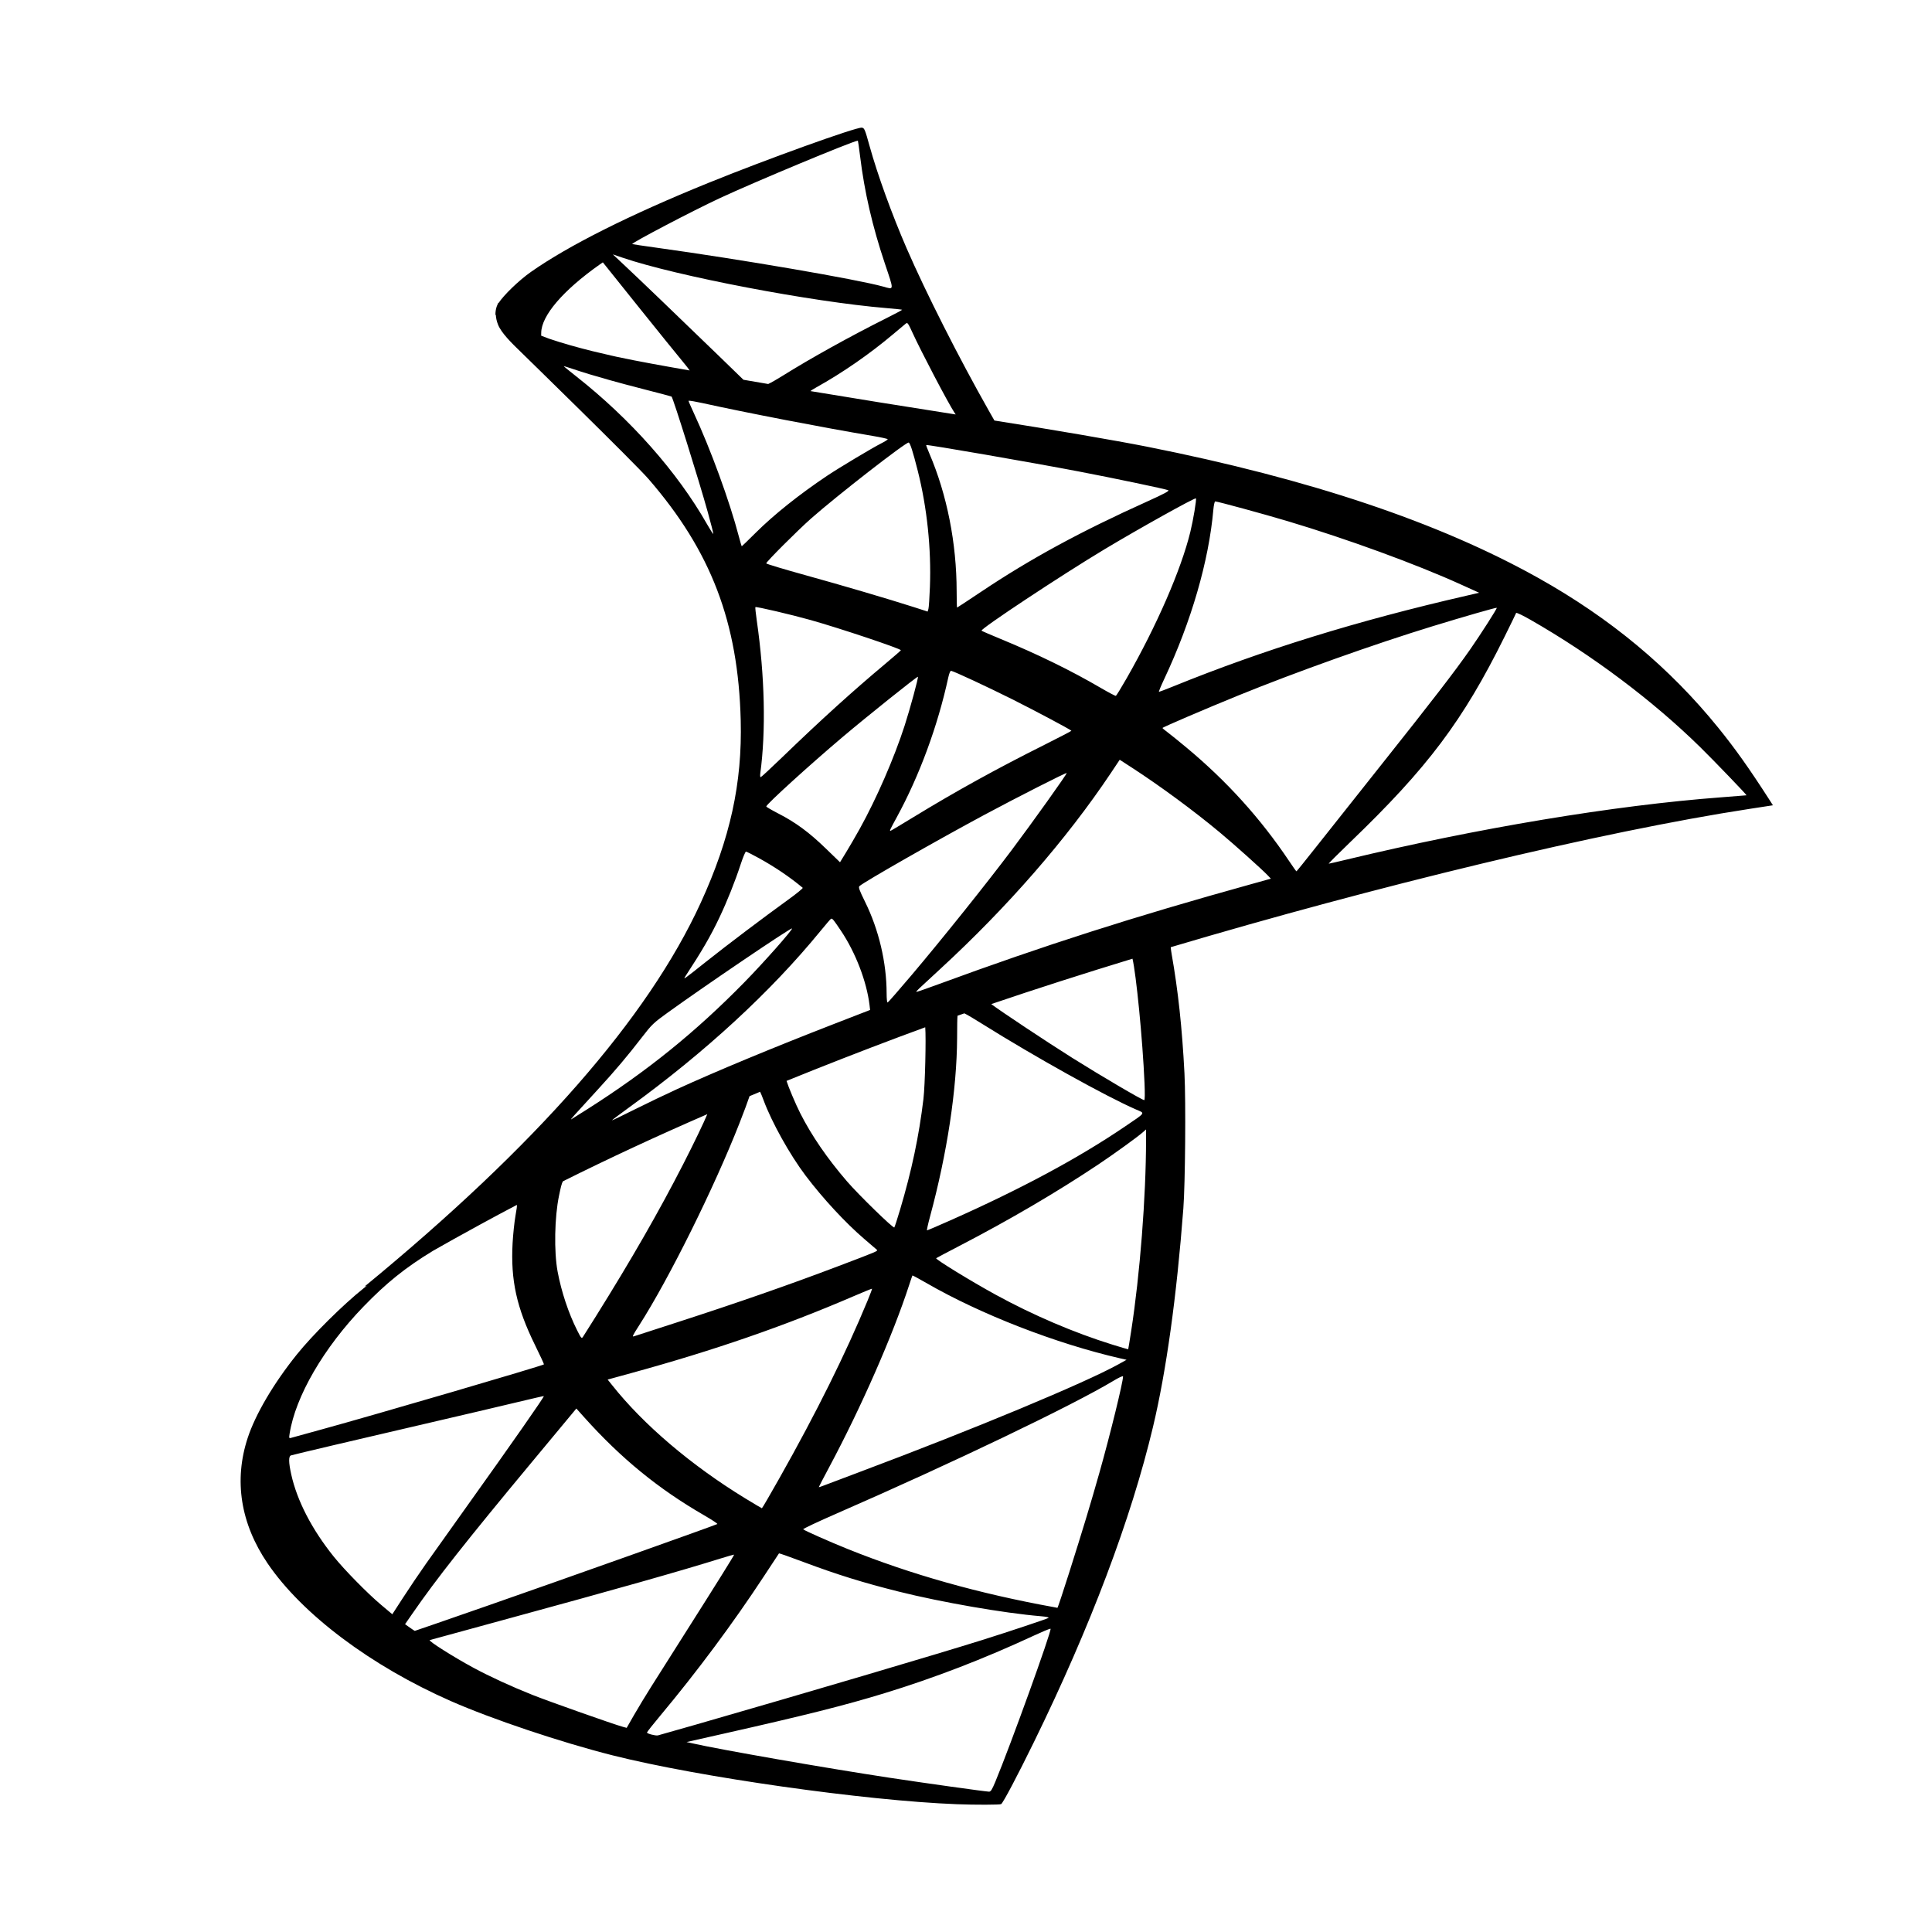 <?xml version="1.0" encoding="UTF-8"?>
<svg width="560px" height="560px" viewBox="0 0 560 560" version="1.1" xmlns="http://www.w3.org/2000/svg" >
    
    
    
    
    <g id="Page-1" stroke="none" stroke-width="1"  fill-rule="evenodd">
        <g id="mssql" >
            <path d="M304.405,472.104 C304.475,472.089 304.507,472.089 304.513,472.104 C304.818,472.867 292.876,505.943 288.512,516.428 C287.534,518.777 287.172,519.346 286.664,519.323 C285.428,519.269 268.113,516.848 257.633,515.258 C239.287,512.472 208.558,507.106 200.804,505.339 L199.002,504.939 L209.998,502.459 C233.567,497.149 244.887,494.301 256.37,490.786 C270.852,486.352 285.193,480.824 299.677,474.091 C301.967,473.026 303.919,472.21 304.405,472.104 L304.405,472.104 Z M225.799,450.25 C225.851,450.186 229.138,451.351 233.115,452.838 C242.701,456.422 250.225,458.76 260.405,461.308 C272.909,464.438 290.979,467.568 301.679,468.47 C303.322,468.608 304.161,468.796 303.897,468.963 C303.4,469.277 292.565,472.896 284.6,475.4 C271.955,479.375 233.313,490.791 201.805,499.857 C195.96,501.538 190.962,502.959 190.701,503.014 C189.995,503.161 187.528,502.513 187.528,502.182 C187.528,502.025 189.295,499.789 191.44,497.223 C202.03,484.555 212.551,470.407 221.333,457.027 C223.735,453.367 225.747,450.315 225.799,450.25 L225.799,450.25 Z M212.786,450.62 C212.88,450.715 207.66,459.074 198.478,473.537 C194.601,479.643 190.205,486.594 188.699,488.984 C187.192,491.373 184.984,495.004 183.801,497.069 L181.645,500.827 L180.552,500.534 C177.913,499.82 159.302,493.245 154.385,491.294 C148.292,488.875 141.942,485.954 137.26,483.424 C131.408,480.262 123.987,475.569 124.569,475.385 C124.737,475.332 134.806,472.576 146.931,469.271 C179.189,460.478 197.032,455.426 208.735,451.775 C210.922,451.093 212.744,450.578 212.786,450.62 L212.786,450.62 Z M167.06,408.268 L169.432,410.917 C180.035,422.729 190.819,431.543 203.976,439.146 C206.299,440.489 208.07,441.656 207.919,441.749 C207.371,442.088 162.421,458.07 141.633,465.312 C129.91,469.397 120.279,472.728 120.226,472.72 C120.173,472.713 119.509,472.278 118.763,471.75 L117.408,470.78 L119.533,467.715 C126.43,457.724 135.097,446.737 154.062,423.915 L167.06,408.268 L167.06,408.268 Z M157.635,404.664 C157.815,404.834 148.441,418.252 135.35,436.574 C130.8,442.943 125.455,450.449 123.476,453.254 C121.497,456.059 118.504,460.498 116.807,463.126 L113.712,467.9 L110.416,465.128 C106.549,461.881 99.78,454.987 96.709,451.159 C90.39,443.283 86.109,434.993 84.419,427.38 C83.639,423.865 83.616,422.075 84.358,421.851 C85.429,421.529 105.087,416.901 123.522,412.626 C133.762,410.252 145.601,407.472 149.842,406.45 C154.083,405.429 157.594,404.625 157.635,404.664 L157.635,404.664 Z M325.474,398.919 C325.508,398.927 325.52,398.951 325.52,398.981 C325.52,400.617 321.807,415.759 318.713,426.718 C316.117,435.911 313.939,443.101 309.903,455.841 C308.121,461.468 306.591,466.06 306.5,466.036 C306.409,466.013 305.981,465.93 305.545,465.852 C283.677,461.894 264.091,456.375 245.743,449.003 C240.61,446.94 233.198,443.657 232.807,443.274 C232.674,443.144 237.107,441.056 242.648,438.638 C276.158,424.018 310.877,407.368 322.748,400.228 C324.175,399.37 325.232,398.87 325.474,398.919 L325.474,398.919 Z M252.766,373.539 C252.817,373.589 252.242,375.135 251.488,376.958 C245.074,392.468 236.669,409.389 225.953,428.397 C223.226,433.234 220.927,437.183 220.84,437.175 C220.753,437.167 218.535,435.855 215.912,434.249 C200.303,424.693 186.493,412.931 177.425,401.491 L176.131,399.874 L182.862,398.026 C206.868,391.45 227.226,384.417 247.468,375.695 C250.335,374.46 252.716,373.488 252.766,373.539 L252.766,373.539 Z M264.471,369.704 C264.517,369.649 266.32,370.614 268.475,371.86 C284.197,380.953 306.137,389.481 324.842,393.76 L326.536,394.145 L324.211,395.439 C314.44,400.861 282.26,414.25 249.393,426.579 C244.595,428.379 239.914,430.144 238.998,430.507 C238.082,430.869 237.334,431.118 237.334,431.046 C237.334,430.973 238.69,428.364 240.353,425.255 C249.58,408.003 258.79,387.038 263.516,372.491 C263.998,371.008 264.425,369.759 264.471,369.704 L264.471,369.704 Z M125.498,362.56 C117.432,367.464 111.966,371.889 105.364,378.713 C93.855,390.611 85.618,404.784 83.942,415.583 C83.748,416.829 83.796,416.944 84.327,416.784 C84.651,416.687 88.615,415.593 93.151,414.351 C108.455,410.161 157.131,395.917 157.666,395.47 C157.727,395.418 156.565,392.9 155.078,389.879 C149.733,379.014 147.987,371.073 148.579,360.309 C148.714,357.854 149.084,354.294 149.411,352.409 C149.772,350.33 149.901,349.511 149.805,349.248 C146.204,351.138 142.652,353.042 139.143,354.961 C133.499,358.048 129.074,360.506 125.498,362.56 L125.498,362.56 Z M332.188,327.382 L332.188,330.509 C332.173,346.929 330.42,369.41 327.876,385.813 C327.43,388.692 327.043,391.067 327.014,391.096 C326.984,391.125 324.909,390.517 322.409,389.74 C311.36,386.31 299.381,381.186 288.573,375.264 C281.416,371.342 271.065,364.989 271.355,364.699 C271.434,364.62 274.483,363.004 278.131,361.11 C292.583,353.609 306.388,345.522 318.389,337.501 C322.892,334.491 329.63,329.62 331.126,328.306 L332.188,327.382 L332.188,327.382 Z M163.184,342.399 C162.759,343.075 162.533,344.192 162.024,346.633 C160.736,352.822 160.554,362.801 161.624,368.564 C162.705,374.388 164.796,380.65 167.291,385.613 C168.433,387.883 168.584,388.06 168.955,387.523 C169.179,387.196 170.837,384.565 172.635,381.686 C183.059,365.001 190.91,351.331 198.031,337.439 C201.073,331.506 204.156,325.079 205.013,322.95 C190.248,329.359 176.376,335.81 163.184,342.399 L163.184,342.399 Z M217.262,317.727 C217.182,317.907 217.109,318.114 217.036,318.357 C216.819,319.083 215.611,322.326 214.341,325.565 C207.02,344.238 193.924,370.639 185.28,384.135 C183.342,387.16 183.138,387.568 183.801,387.323 C184.019,387.242 189.63,385.431 196.26,383.287 C213.658,377.664 228.811,372.379 242.725,367.101 C254.73,362.548 254.573,362.618 254.106,362.204 C253.872,361.996 252.238,360.594 250.487,359.093 C245.033,354.416 238.514,347.374 233.515,340.766 C228.936,334.713 223.663,325.25 221.318,318.881 C220.939,317.852 220.541,316.893 220.317,316.453 C219.295,316.878 218.276,317.302 217.262,317.727 L217.262,317.727 Z M277.543,294.416 C277.452,295.373 277.442,297.22 277.423,300.862 C277.345,315.718 274.545,334.242 269.584,352.594 C268.983,354.818 268.584,356.628 268.706,356.628 C268.828,356.628 271.852,355.334 275.421,353.749 C295.9,344.651 312.58,335.693 325.997,326.581 C332.292,322.307 331.98,322.769 329.247,321.576 C320.433,317.728 299.865,306.28 284.677,296.765 C282.155,295.185 280.539,294.223 279.527,293.722 C278.863,293.953 278.202,294.185 277.543,294.416 L277.543,294.416 Z M227.982,313.304 C228.499,315.002 230.582,319.972 231.975,322.716 C235.27,329.207 239.794,335.796 245.512,342.429 C248.859,346.311 258.927,356.121 259.219,355.782 C259.339,355.642 260.093,353.311 260.898,350.607 C264.265,339.289 266.37,329.335 267.659,318.573 C268.142,314.533 268.449,300.782 268.184,297.762 C265.615,298.696 263.1,299.625 260.641,300.55 C249.273,304.821 238.408,309.064 227.982,313.304 L227.982,313.304 Z M240.989,266.283 C241.324,266.241 241.801,266.865 243.792,269.84 C247.988,276.11 251.202,284.471 252.032,291.278 L252.201,292.741 L242.144,296.638 C224.092,303.643 207.475,310.548 196.25,315.689 C193.109,317.127 187.565,319.776 183.944,321.587 C180.324,323.399 177.368,324.822 177.368,324.744 C177.368,324.666 179.642,322.957 182.42,320.94 C204.45,304.947 223.445,287.437 237.755,269.933 C239.285,268.061 240.675,266.437 240.85,266.329 C240.897,266.3 240.941,266.288 240.989,266.283 L240.989,266.283 Z M287.32,291.038 C289.836,292.967 303.511,302.05 310.766,306.607 C319.194,311.899 331.084,318.881 331.665,318.881 C331.846,318.881 331.872,316.933 331.742,313.891 C331.202,301.252 329.304,282.183 328.257,277.886 C313.989,282.236 300.205,286.657 287.32,291.038 L287.32,291.038 Z M309.184,224.069 C309.36,224.245 299.222,238.443 293.198,246.462 C285.991,256.055 273.154,272.091 264.321,282.531 C260.631,286.892 257.47,290.512 257.299,290.57 C257.111,290.634 256.994,289.565 256.991,287.875 C256.973,278.967 254.72,269.446 250.738,261.385 C249.056,257.98 248.774,257.156 249.121,256.842 C250.507,255.585 271.949,243.359 285.467,236.112 C294.752,231.135 309.008,223.892 309.184,224.069 L309.184,224.069 Z M265.673,287.463 C265.706,287.462 265.745,287.459 265.785,287.459 C265.984,287.459 268.896,286.434 272.268,285.195 C302.656,274.028 328.7,265.702 362.41,256.349 L368.37,254.686 L367.476,253.746 C365.813,251.99 357.719,244.742 353.554,241.272 C346.122,235.079 336.375,227.889 328.143,222.544 L324.554,220.219 L321.967,224.1 C309.137,243.273 291.967,262.98 272.53,280.867 C265.9,286.969 265.387,287.44 265.643,287.462 L265.673,287.463 L265.673,287.463 Z M216.224,246.847 C216.038,246.851 215.339,248.527 214.669,250.574 C213.054,255.508 210.793,261.181 208.524,265.959 C205.972,271.335 203.528,275.543 198.668,282.977 C197.937,284.094 198.153,283.936 204.643,278.773 C210.795,273.879 221.416,265.863 228.391,260.831 C230.89,259.028 232.816,257.454 232.673,257.335 C228.953,254.232 224.737,251.372 220.044,248.772 C218.131,247.712 216.414,246.849 216.224,246.847 L216.224,246.847 Z M229.562,269.116 C229.853,269.408 221.433,278.93 215.762,284.717 C201.569,299.203 187.499,310.56 170.068,321.618 C167.887,323.001 165.894,324.252 165.633,324.405 C165.154,324.685 165.787,323.966 173.441,315.627 C178.264,310.372 181.955,306.01 186.147,300.565 C188.907,296.979 189.434,296.476 193.477,293.558 C204.369,285.696 229.272,268.827 229.562,269.116 L229.562,269.116 Z M433.854,176.172 C434.007,176.325 429.119,183.965 426.077,188.323 C421.637,194.683 415.202,203.032 400.542,221.466 C392.841,231.149 384.155,242.107 381.229,245.815 C378.304,249.522 375.848,252.56 375.778,252.56 C375.707,252.56 374.763,251.233 373.683,249.619 C365.419,237.273 355.612,226.428 343.913,216.692 C341.73,214.875 339.267,212.882 338.446,212.272 C337.625,211.661 336.955,211.096 336.952,211.009 C336.944,210.808 349.439,205.449 358.975,201.568 C375.577,194.812 398.269,186.722 415.25,181.516 C424.205,178.771 433.718,176.036 433.854,176.172 L433.854,176.172 Z M439.491,177.651 C439.759,177.596 441.541,178.458 443.68,179.684 C461.564,189.928 479.089,203.084 492.87,216.615 C496.79,220.464 506.381,230.439 506.238,230.522 C506.202,230.543 502.889,230.805 498.877,231.107 C467.885,233.438 428.263,240.031 390.116,249.203 C387.525,249.826 385.285,250.343 385.141,250.343 C384.997,250.343 387.833,247.496 391.44,244.028 C413.842,222.491 424.063,208.892 436.087,184.596 C437.878,180.978 439.397,177.856 439.46,177.666 C439.464,177.654 439.473,177.654 439.491,177.651 L439.491,177.651 Z M275.687,194.438 C276.711,194.667 286.265,199.113 293.475,202.723 C300.069,206.025 310.057,211.342 310.555,211.81 C310.617,211.868 307.099,213.706 302.731,215.891 C288.903,222.809 277.058,229.343 264.691,236.898 C261.164,239.052 258.209,240.825 258.115,240.825 C257.806,240.825 257.928,240.558 259.901,236.944 C266.487,224.882 271.799,210.481 274.856,196.409 C275.128,195.153 275.457,194.386 275.687,194.438 L275.687,194.438 Z M218.95,175.972 C219.165,175.76 229.37,178.152 234.937,179.714 C243.303,182.063 261.107,188.021 261.118,188.477 C261.118,188.566 259.156,190.277 256.76,192.281 C247.134,200.334 237.85,208.754 226.728,219.495 C223.431,222.679 220.629,225.27 220.491,225.27 C220.352,225.27 220.29,224.805 220.367,224.238 C222.042,211.874 221.682,195.998 219.351,179.838 C219.055,177.789 218.876,176.045 218.95,175.972 L218.95,175.972 Z M352.23,145.34 C352.91,145.34 366.319,148.995 373.252,151.069 C390.521,156.234 410.443,163.511 423.366,169.38 L428.741,171.814 L424.953,172.692 C393.331,179.956 366.228,188.339 340.124,198.935 C337.955,199.815 336.068,200.536 335.935,200.536 C335.803,200.536 336.495,198.859 337.46,196.809 C345.307,180.137 350.375,162.643 351.691,147.788 C351.81,146.436 352.054,145.34 352.23,145.34 L352.23,145.34 Z M266.062,196.162 C265.854,196.01 251.276,207.675 244.346,213.535 C234.655,221.73 222.098,233.149 222.108,233.756 C222.11,233.893 223.705,234.827 225.665,235.835 C230.654,238.401 234.56,241.288 239.357,245.938 L243.484,249.927 L245.301,246.955 C246.301,245.315 248.064,242.282 249.213,240.209 C254.106,231.384 259.199,219.659 262.211,210.331 C263.781,205.472 266.257,196.376 266.062,196.162 L266.062,196.162 Z M268.464,128.999 C268.691,128.788 298.925,134.023 312.665,136.653 C322.906,138.614 337.722,141.717 338.615,142.09 C339.046,142.27 337.513,143.106 332.594,145.324 C313.135,154.099 298.719,161.931 284.389,171.521 C280.614,174.047 277.477,176.11 277.412,176.11 C277.347,176.11 277.291,174.002 277.289,171.429 C277.279,157.454 274.489,143.349 269.373,131.433 C268.822,130.15 268.409,129.051 268.464,128.999 L268.464,128.999 Z M199.653,116.155 C200.032,116.129 201.665,116.402 203.611,116.833 C216.151,119.606 238.541,123.928 252.94,126.35 C255.339,126.754 257.314,127.188 257.314,127.321 C257.314,127.453 256.418,128.02 255.327,128.568 C252.911,129.783 243.136,135.635 239.865,137.824 C231.7,143.289 224.358,149.139 219.012,154.457 C216.863,156.594 215.066,158.338 215.008,158.338 C214.95,158.338 214.574,157.092 214.176,155.566 C211.503,145.32 205.977,130.191 201.024,119.543 C200.227,117.83 199.576,116.319 199.576,116.186 C199.576,116.169 199.599,116.159 199.653,116.155 L199.653,116.155 Z M163.415,106.144 C163.461,106.103 164.689,106.483 166.187,106.991 C168.947,107.928 172.59,109.025 176.829,110.21 C179.799,111.04 183.064,111.911 186.532,112.798 C190.957,113.929 194.617,114.901 194.663,114.954 C195.153,115.505 202.586,139.226 205.12,148.327 C206.088,151.801 206.822,154.696 206.753,154.765 C206.684,154.834 205.859,153.555 204.936,151.931 C196.337,136.809 182.719,121.432 166.973,109.055 C165.01,107.512 163.415,106.203 163.415,106.144 L163.415,106.144 Z M346.639,144.462 C346.339,144.191 330.213,153.174 320.196,159.185 C307.664,166.705 284.027,182.355 284.512,182.81 C284.641,182.931 287.167,184.02 290.133,185.243 C300.77,189.629 310.456,194.363 319.01,199.366 C321.278,200.692 323.27,201.74 323.43,201.691 C323.59,201.643 324.969,199.396 326.51,196.701 C335.258,181.41 342.347,165.141 345.022,154.18 C345.881,150.661 346.872,144.705 346.639,144.462 L346.639,144.462 Z M263.397,128.275 C263.817,128.415 264.61,130.89 266.015,136.453 C268.707,147.105 269.96,159.068 269.542,170.135 C269.426,173.215 269.231,176.075 269.111,176.496 L268.88,177.266 L265.076,176.033 C257.234,173.527 244.422,169.754 233.443,166.716 C227.205,164.99 222.092,163.449 222.092,163.297 C222.092,162.841 231.194,153.742 235.106,150.283 C242.579,143.677 262.685,128.038 263.397,128.275 L263.397,128.275 Z M276.999,120.134 C276.985,120.021 276.804,119.838 276.647,119.598 C274.758,116.715 266.944,101.811 264.434,96.312 C263.517,94.302 263.189,93.671 262.879,93.647 C262.775,93.639 262.66,93.701 262.54,93.801 C262.248,94.045 260.655,95.376 258.997,96.774 C252.065,102.618 244.277,108.021 236.558,112.313 C235.742,112.767 235.06,113.205 234.921,113.362 C247.491,115.451 260.858,117.6 276.999,120.134 L276.999,120.134 Z M222.668,111.304 C223.461,110.946 225.168,109.975 226.994,108.832 C234.947,103.855 246.443,97.478 256.887,92.246 C259.48,90.947 261.555,89.839 261.492,89.782 C261.43,89.725 259.376,89.507 256.934,89.304 C235.282,87.506 196.111,80.024 180.484,74.704 L177.635,73.734 L181.439,77.307 C185.358,80.98 195.49,90.697 208.467,103.257 L215.491,110.076 C217.887,110.489 220.275,110.897 222.668,111.304 L222.668,111.304 Z M199.902,107.379 C199.689,107.028 198.828,105.917 197.764,104.643 C196.496,103.126 190.786,96.073 185.089,88.965 L174.739,76.044 L173.8,76.691 C163.182,84.181 156.926,91.502 156.874,96.466 L156.861,97.299 C157.651,97.594 158.42,97.88 159.149,98.167 C163.049,99.509 167.612,100.759 171.607,101.754 C173.2,102.141 175.01,102.565 177.157,103.057 C177.673,103.175 178.219,103.298 178.79,103.425 C184.732,104.704 192.715,106.13 199.902,107.379 L199.902,107.379 Z M248.556,40.791 C248.621,40.78 248.653,40.779 248.663,40.791 C248.715,40.853 249.012,42.908 249.31,45.35 C250.567,55.637 252.869,65.614 256.472,76.352 C259.186,84.444 259.225,83.968 255.994,83.067 C248.484,80.971 214.835,75.195 190.494,71.824 C186.572,71.281 183.308,70.798 183.256,70.746 C182.947,70.437 200.81,61.078 208.729,57.394 C218.885,52.668 246.542,41.154 248.556,40.791 L248.556,40.791 Z M339.342,274.55 C339.384,275.097 339.477,275.813 339.612,276.575 C341.479,287.141 342.642,297.909 343.323,311.119 C343.742,319.237 343.544,343.122 343,350.283 C341.056,375.849 338.055,397.411 334.206,413.581 C327.849,440.286 316.036,471.554 299.708,504.908 C294.909,514.711 290.773,522.542 290.19,522.927 C289.861,523.145 282.688,523.164 277.3,522.958 C250.733,521.94 202.493,515.092 177.533,508.789 C162.556,505.007 142.582,498.299 130.745,493.096 C107.54,482.895 87.588,467.91 77.566,453.161 C69.72,441.615 67.738,429.105 71.806,416.754 C74.067,409.888 79.326,400.961 86.052,392.59 C90.572,386.963 99.416,378.187 105.364,373.446 L106.301,372.697 L105.677,372.903 C155.517,331.938 187.787,295.099 203.103,261.693 C211.648,243.055 215.166,227.018 214.7,208.776 C213.973,180.348 206.102,159.756 187.979,138.84 C183.972,134.215 151.264,102.31 151.264,102.31 C148.141,99.308 145.308,96.475 144.364,94.116 C143.953,93.088 143.77,92.151 143.723,91.331 L143.599,91.214 C143.605,90.329 143.736,89.47 144.014,88.734 C144.036,88.677 144.062,88.616 144.092,88.553 C144.275,88.028 144.456,87.74 144.456,87.74 L144.489,87.859 C146.02,85.523 150.369,81.292 153.917,78.801 C164.815,71.151 182.481,62.294 205.233,53.051 C222.024,46.229 248.159,36.813 249.788,37.003 C250.545,37.091 250.687,37.41 252.052,42.332 C254.349,50.618 258.489,62.061 262.801,71.994 C268.369,84.819 277.962,103.773 286.642,119.09 L288.238,121.893 C304.124,124.37 323.584,127.707 332.486,129.477 C379.722,138.869 417.089,151.404 445.898,167.532 C466.862,179.269 483.973,193.53 498.107,211.009 C502.947,216.994 506.969,222.642 512.861,231.8 L513.893,233.417 L507.178,234.449 C463.853,241.085 398.465,256.982 339.342,274.55 L339.342,274.55 Z" id="Page-1"></path>
        </g>
    </g>
</svg>